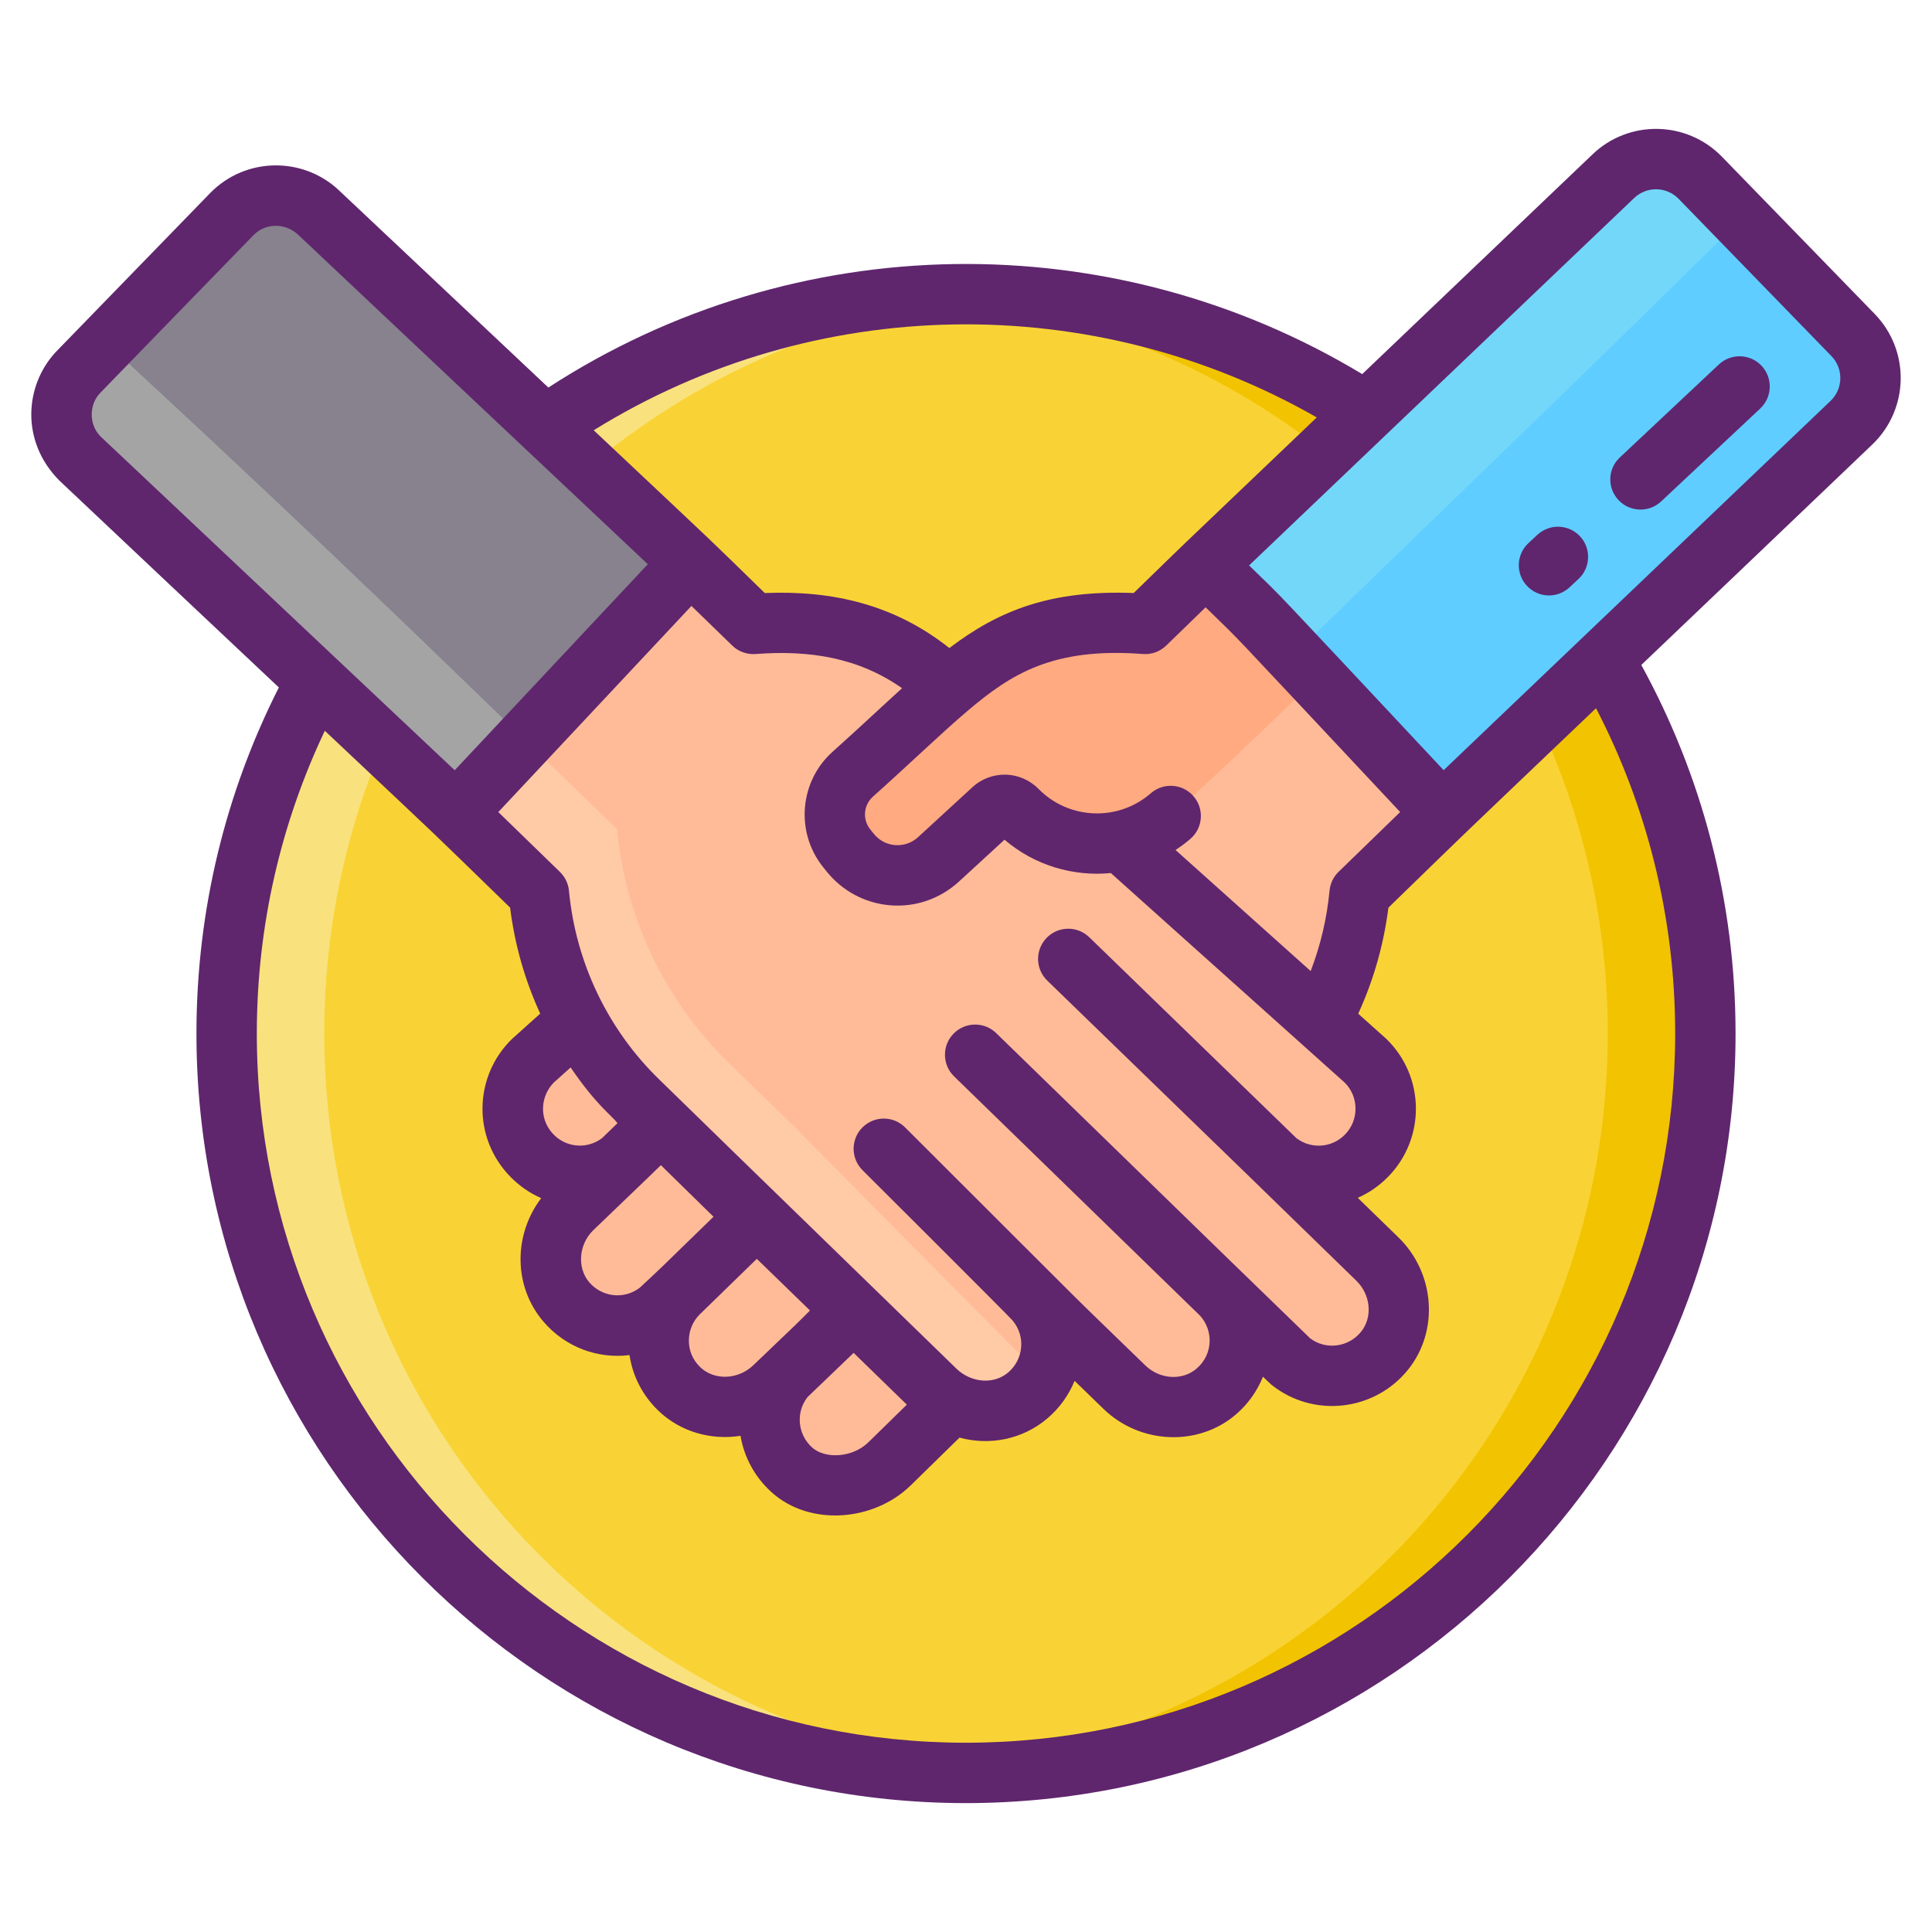 <svg xmlns="http://www.w3.org/2000/svg"  viewBox="0 0 256 256" width="512px" height="512px"><path fill="#F9D335" d="M225.971,136.948c0,11.484-1.974,22.503-5.613,32.738c-11.476,32.401-39.523,56.965-73.95,63.501 c-5.958,1.138-12.114,1.733-18.408,1.733c-54.111,0-97.971-43.86-97.971-97.971c0-39.989,23.952-74.373,58.293-89.599 c12.131-5.38,25.555-8.372,39.678-8.372c17.434,0,33.798,4.552,47.973,12.536C205.813,68.3,225.971,100.27,225.971,136.948z"/><path fill="#F9E27D" d="M134.475,234.704c-2.138,0.147-4.302,0.216-6.475,0.216c-54.111,0-97.971-43.86-97.971-97.971 c0-39.989,23.952-74.373,58.293-89.599c12.131-5.38,25.555-8.372,39.678-8.372c2.155,0,4.302,0.069,6.423,0.216 c-11.734,0.767-22.917,3.613-33.169,8.156C66.913,62.575,42.961,96.96,42.961,136.948 C42.961,188.887,83.372,231.384,134.475,234.704z"/><path fill="#F2C300" d="M225.971,136.948c0,11.484-1.974,22.503-5.613,32.738c-11.476,32.401-39.523,56.965-73.95,63.501 c-5.958,1.138-12.114,1.733-18.408,1.733c-2.173,0-4.328-0.069-6.458-0.216c4.052-0.259,8.036-0.776,11.933-1.517 c34.427-6.535,62.475-31.099,73.95-63.501c3.638-10.234,5.613-21.253,5.613-32.738c0-36.678-20.158-68.648-49.999-85.435 c-12.416-6.992-26.521-11.355-41.549-12.321c2.155-0.147,4.32-0.216,6.51-0.216c17.434,0,33.798,4.552,47.973,12.536 C205.813,68.3,225.971,100.27,225.971,136.948z"/><g><path fill="#FFBB98" d="M245.366,55.972l-54.24,51.758l-10.979,10.667c-0.558,5.838-2.263,11.578-5.117,16.858 c-2.083,3.878-4.797,7.511-8.126,10.742l-8.265,8.027l0.016,0.025l-20.081,19.646l-0.279,0.279l-12.127,11.865l-8.339,8.159 c-3.403,3.304-9.397,3.936-12.923,0.754c-3.632-3.288-3.887-8.765-0.836-12.365l6.83-6.551l-8.265,7.904 c-3.493,3.395-9.159,3.665-12.652,0.279c-3.624-3.51-3.608-9.29-0.016-12.775l-2.607,2.443 c-3.69,2.952-9.159,2.534-12.332-1.189c-3.083-3.616-2.583-9.077,0.82-12.381l6.535-6.256 c-3.534,2.829-8.708,2.567-11.93-0.754c-3.427-3.526-3.345-9.151,0.18-12.578c0.074-0.066,2.378-2.132,5.879-5.272 c8.446-7.56,23.844-21.352,31.659-28.354c2.952-2.64,4.821-4.313,4.821-4.313c5.215-4.674,9.159-8.511,12.718-11.52 c5.453-4.608,10.036-7.298,16.998-8.175c3.001-0.377,6.027-0.451,9.036-0.221l8.003-7.773l53.969-51.495 c3.247-3.157,8.446-3.083,11.594,0.164l8.011,8.241l0.107,0.106l12.103,12.463C248.687,47.625,248.613,52.815,245.366,55.972z"/><path fill="#FFBB98" d="M183.468,178.968c-3.149,3.911-8.749,4.395-12.496,1.394l-9.389-9.126 c3.714,3.608,3.608,9.667-0.402,13.128c-3.526,3.05-8.864,2.681-12.209-0.566l-10.397-10.102l-1.312-1.271 c0.41,0.484,0.754,1.009,1.033,1.55c1.869,3.55,1.181,8.109-2.115,10.922c-2.829,2.419-6.83,2.632-10.012,0.943 c-0.787-0.41-1.517-0.935-2.173-1.574L92.896,154.05l0.016-0.025l-8.265-8.036c-3.329-3.231-6.043-6.855-8.134-10.733 c-2.845-5.28-4.551-11.02-5.108-16.858l-10.996-10.684L10.631,60.799C7.384,57.65,7.31,52.46,10.467,49.205l20.22-20.802 c3.149-3.247,8.347-3.321,11.594-0.172l49.221,46.366l8.306,8.077c3.009-0.23,6.035-0.156,9.036,0.221 c5.912,0.746,11.438,3.321,15.874,7.289l0.992,0.886l49.32,44.187l5.887,5.272c3.526,3.419,3.608,9.052,0.18,12.578 c-3.222,3.313-8.396,3.583-11.93,0.746l13.324,12.956C185.822,170.039,186.379,175.352,183.468,178.968z"/><path fill="#FFCAA6" d="M105.944,150.003l0.026-0.026l-9.302-9.038c-8.853-8.601-13.821-19.674-14.904-31.063L69.529,98.011 l-8.919,9.526l-0.198,0.172l10.993,10.689C72.37,128.519,76.782,138.35,84.644,146l8.271,8.02l-0.013,0.026l31.09,30.218 c3.33,3.237,8.668,3.647,12.196,0.634c0.819-0.7,1.48-1.519,1.969-2.392L105.944,150.003z"/><path fill="#87828E" d="M91.502,74.596l-0.32,0.312L69.535,98.006l-8.929,9.528l-0.197,0.18L10.631,60.799 c-3.309-3.2-3.247-8.454-0.164-11.586v-0.008l20.22-20.802c3.149-3.247,8.347-3.321,11.594-0.172L91.502,74.596z"/><path fill="#FFAA80" d="M233.321,31.808c-51.526,51.551-72.615,71.453-78.199,76.315c-5.92,5.166-14.849,4.829-20.36-0.779 c-0.877-0.885-2.296-0.926-3.214-0.082l-7.289,6.699c-3.304,2.944-8.372,2.657-11.315-0.648 c-0.215-0.242-0.487-0.574-0.81-0.986c-2.321-2.964-1.948-7.228,0.858-9.739c0,0,0.001-0.001,0.001-0.001 c5.215-4.674,9.159-8.511,12.718-11.52c5.453-4.608,10.036-7.298,16.998-8.175c3.001-0.377,6.027-0.451,9.036-0.221 l8.003-7.773l53.969-51.495c3.247-3.157,8.446-3.083,11.594,0.164L233.321,31.808z"/><path fill="#A4A4A5" d="M69.535,98.006l-8.929,9.528l-0.197,0.18L10.631,60.807c-3.159-2.926-3.39-8.316-0.164-11.594v-0.008 l3.739-3.837C14.928,46.499,29.316,58.927,69.535,98.006z"/><path fill="#5FCDFF" d="M245.363,55.973l-54.235,51.763L174.228,89.7c-0.04-0.04-0.079-0.093-0.119-0.132 c-9.091-9.71-7.354-7.84-14.363-14.666l53.971-51.499c3.25-3.157,8.443-3.079,11.588,0.172l8.02,8.232l0.106,0.106 l12.103,12.473C248.692,47.622,248.613,52.815,245.363,55.973z"/><path fill="#73D7F9" d="M230.5,29.21c-18.207,18.207-51.434,49.94-59.216,57.762c-9.092-9.711-4.549-5.265-11.537-12.07 l53.971-51.499c3.25-3.157,8.443-3.079,11.588,0.172L230.5,29.21z"/></g><g><path fill="#5F266D" d="M248.4,41.591l-20.22-20.81c-4.717-4.863-12.449-4.918-17.22-0.27l-30.46,29.06 c-33.074-19.957-75.023-19.521-107.84,1.78c-0.02-0.019-27.615-26.018-27.64-26.03c-4.776-4.612-12.492-4.564-17.2,0.29 c-0.054,0.056-20.33,20.92-20.38,20.98c-4.188,4.443-4.744,11.919,0.45,17.11c0,0.012,29.042,27.39,29.06,27.39 c-6.99,13.8-10.92,29.38-10.92,45.86c0,56.19,45.71,101.93,101.9,101.97c56.375,0,102.04-45.829,102.04-101.97 c0-17.68-4.53-34.33-12.49-48.84c0.012-0.012,30.67-29.253,30.67-29.27C252.951,54.184,253.138,46.475,248.4,41.591z M216.5,26.271c1.731-1.667,4.37-1.541,5.94,0.09l20.22,20.81c1.633,1.675,1.564,4.306-0.06,5.91c0,0-3.615,3.44-51.31,48.97 c-24.337-25.973-20.621-22.109-25.78-27.13C195.514,46.291,181.488,59.673,216.5,26.271z M132.001,136.892 c-1.584-1.541-4.116-1.505-5.657,0.078c-1.541,1.583-1.505,4.116,0.078,5.657l32.596,31.713c0,0.001,0.001,0.001,0.002,0.002 c1.794,1.984,1.708,5.137-0.45,6.99c-1.89,1.64-4.88,1.46-6.8-0.4c-12.253-11.9-3.09-2.846-31.836-31.544 c-1.564-1.562-4.097-1.559-5.657,0.004c-1.561,1.563-1.559,4.096,0.004,5.657c0.42,0.42,19.544,19.474,19.908,19.943 c1.748,2.113,1.424,5.134-0.59,6.86c-2.013,1.703-4.968,1.302-6.82-0.45c-40.477-39.345-24.776-24.103-39.35-38.29 c-6.801-6.568-11.131-15.453-12.04-25.09c-0.09-0.95-0.52-1.83-1.2-2.49l-8.16-7.93l25.59-27.31l5.41,5.25 c0.82,0.8,1.94,1.2,3.08,1.12c7.223-0.548,13.66,0.496,19.417,4.528c-2.854,2.591-5.65,5.236-9.202,8.419 c-4.363,3.904-4.951,10.575-1.339,15.186c0.386,0.493,0.712,0.888,0.972,1.18c4.314,4.843,11.876,5.505,17.009,0.932l6.139-5.642 c3.991,3.417,9.109,4.902,14.087,4.42c0.241,0.219,30.726,27.532,30.988,27.767c1.859,1.838,1.942,4.916,0.05,6.87 c-1.728,1.778-4.463,1.979-6.432,0.505l-27.463-26.637c-1.586-1.538-4.118-1.5-5.656,0.086s-1.5,4.118,0.086,5.656 c35.657,34.585,22.597,21.897,40.935,39.75c1.93,1.86,2.21,4.84,0.65,6.78c-1.67,2.07-4.66,2.45-6.74,0.88 C155.213,159.483,175.9,179.602,132.001,136.892z M107.598,191.791c-1.886-1.708-2.209-4.621-0.586-6.679 c1.292-1.239,4.728-4.535,6.099-5.85c0.003,0.003,7.048,6.858,7.051,6.861l-5.117,5.007 C112.942,193.171,109.324,193.348,107.598,191.791z M99.856,180.865c-2.033,1.973-5.213,2.097-7.092,0.273 c-2.054-1.986-1.894-5.146-0.049-6.97l7.567-7.365l7.044,6.844C105.17,175.8,106.666,174.348,99.856,180.865z M84.764,170.638 c-2.075,1.574-4.991,1.261-6.696-0.743c-1.628-1.906-1.386-5.011,0.547-6.887c8.201-7.851,8.955-8.617,8.955-8.617 c0.306,0.298,6.898,6.759,6.973,6.833C86.45,169.1,88.155,167.471,84.764,170.638z M79.759,150.822 c-2.033,1.52-4.885,1.251-6.592-0.697c-1.793-2.044-1.506-4.951,0.231-6.698c0.071-0.065,2.136-1.914,2.214-1.984 c3.417,5.022,5.459,6.379,6.209,7.379L79.759,150.822z M176.17,118.021c-0.35,3.68-1.19,7.24-2.5,10.65 c-1.985-1.779-17.506-15.686-17.903-16.042c0.684-0.454,1.353-0.939,1.986-1.492c1.665-1.453,1.836-3.979,0.384-5.644 c-1.453-1.665-3.979-1.835-5.644-0.384c-4.323,3.772-10.858,3.522-14.888-0.58c-2.404-2.428-6.254-2.519-8.763-0.212l-7.243,6.657 c-1.644,1.465-4.185,1.344-5.665-0.318c-0.173-0.195-0.391-0.463-0.65-0.795c-1.021-1.304-0.855-3.189,0.38-4.294 c5.228-4.685,9.161-8.511,12.629-11.444c5.674-4.795,11.22-8.374,23.147-7.463c1.139,0.088,2.269-0.319,3.091-1.119l5.219-5.069 c5.647,5.546,0.37,0.021,25.779,27.129l-8.17,7.93C176.68,116.191,176.26,117.071,176.17,118.021z M174.48,55.311 c-22.606,21.572-15.179,14.445-24.262,23.267c-11.066-0.425-17.915,2.339-24.421,7.291c-7.256-5.743-15.409-7.658-24.457-7.288 c-8.93-8.691-3.974-3.966-22.67-21.57C108.06,38.778,144.965,38.421,174.48,55.311z M13.32,57.831c-1.597-1.618-1.52-4.29,0-5.81 c0.14-0.168,20.088-20.673,20.24-20.83c1.631-1.694,4.228-1.642,5.88-0.15c0.021,0.041,46.367,43.688,46.4,43.72l-25.59,27.3 C60.245,102.057,13.315,57.826,13.32,57.831z M221.97,136.951c0,51.665-42.008,93.97-94.04,93.97 c-51.78-0.04-93.9-42.19-93.9-93.97c0-14.34,3.23-27.94,9.01-40.12c17.578,16.569,12.366,11.59,24.55,23.43 c0.61,4.889,1.95,9.599,3.99,14.049c-0.092,0.082-3.645,3.266-3.733,3.352c-5.068,4.927-5.321,13.133-0.14,18.347 c1.188,1.193,2.548,2.116,4.006,2.752c-3.697,4.86-3.692,11.685,0.273,16.334c2.942,3.452,7.256,4.986,11.428,4.46 c0.416,2.792,1.731,5.346,3.788,7.337c2.944,2.854,7.031,3.969,10.92,3.362c0.466,2.776,1.846,5.422,4.108,7.469 c5.079,4.583,13.527,3.864,18.405-0.863c0.002-0.002,6.502-6.369,6.506-6.369c3.94,1.081,8.33,0.273,11.65-2.55 c1.63-1.39,2.83-3.1,3.6-4.97l3.81,3.7c4.87,4.73,12.61,5.04,17.6,0.72c1.58-1.36,2.79-3.08,3.55-4.97 c0.184,0.177,0.943,0.92,1.13,1.07c5.52,4.43,13.65,3.53,18.1-2.01c4.13-5.13,3.56-12.83-1.3-17.54l-5.37-5.22 c1.48-0.65,2.86-1.6,4.06-2.83c4.953-5.098,4.852-13.253-0.27-18.23c-0.04-0.04-3.688-3.302-3.73-3.34 c2.04-4.45,3.38-9.16,4-14.05c12.496-12.143,6.406-6.286,27.51-26.43C218.18,106.761,221.97,121.421,221.97,136.951z"/><path fill="#5F266D" d="M220.11,66.441l13.13-12.31c1.61-1.52,1.69-4.05,0.18-5.66s-4.05-1.69-5.66-0.18l-13.12,12.32 c-1.62,1.51-1.7,4.04-0.18,5.65C215.961,67.878,218.529,67.94,220.11,66.441z"/><path fill="#5F266D" d="M207.99,77.811l1.18-1.11c1.53-1.39,1.757-3.977,0.18-5.65c-1.482-1.57-3.977-1.717-5.65-0.18l-1.19,1.11 c-1.61,1.51-1.69,4.04-0.18,5.65C203.847,79.244,206.357,79.339,207.99,77.811z"/></g></svg>
